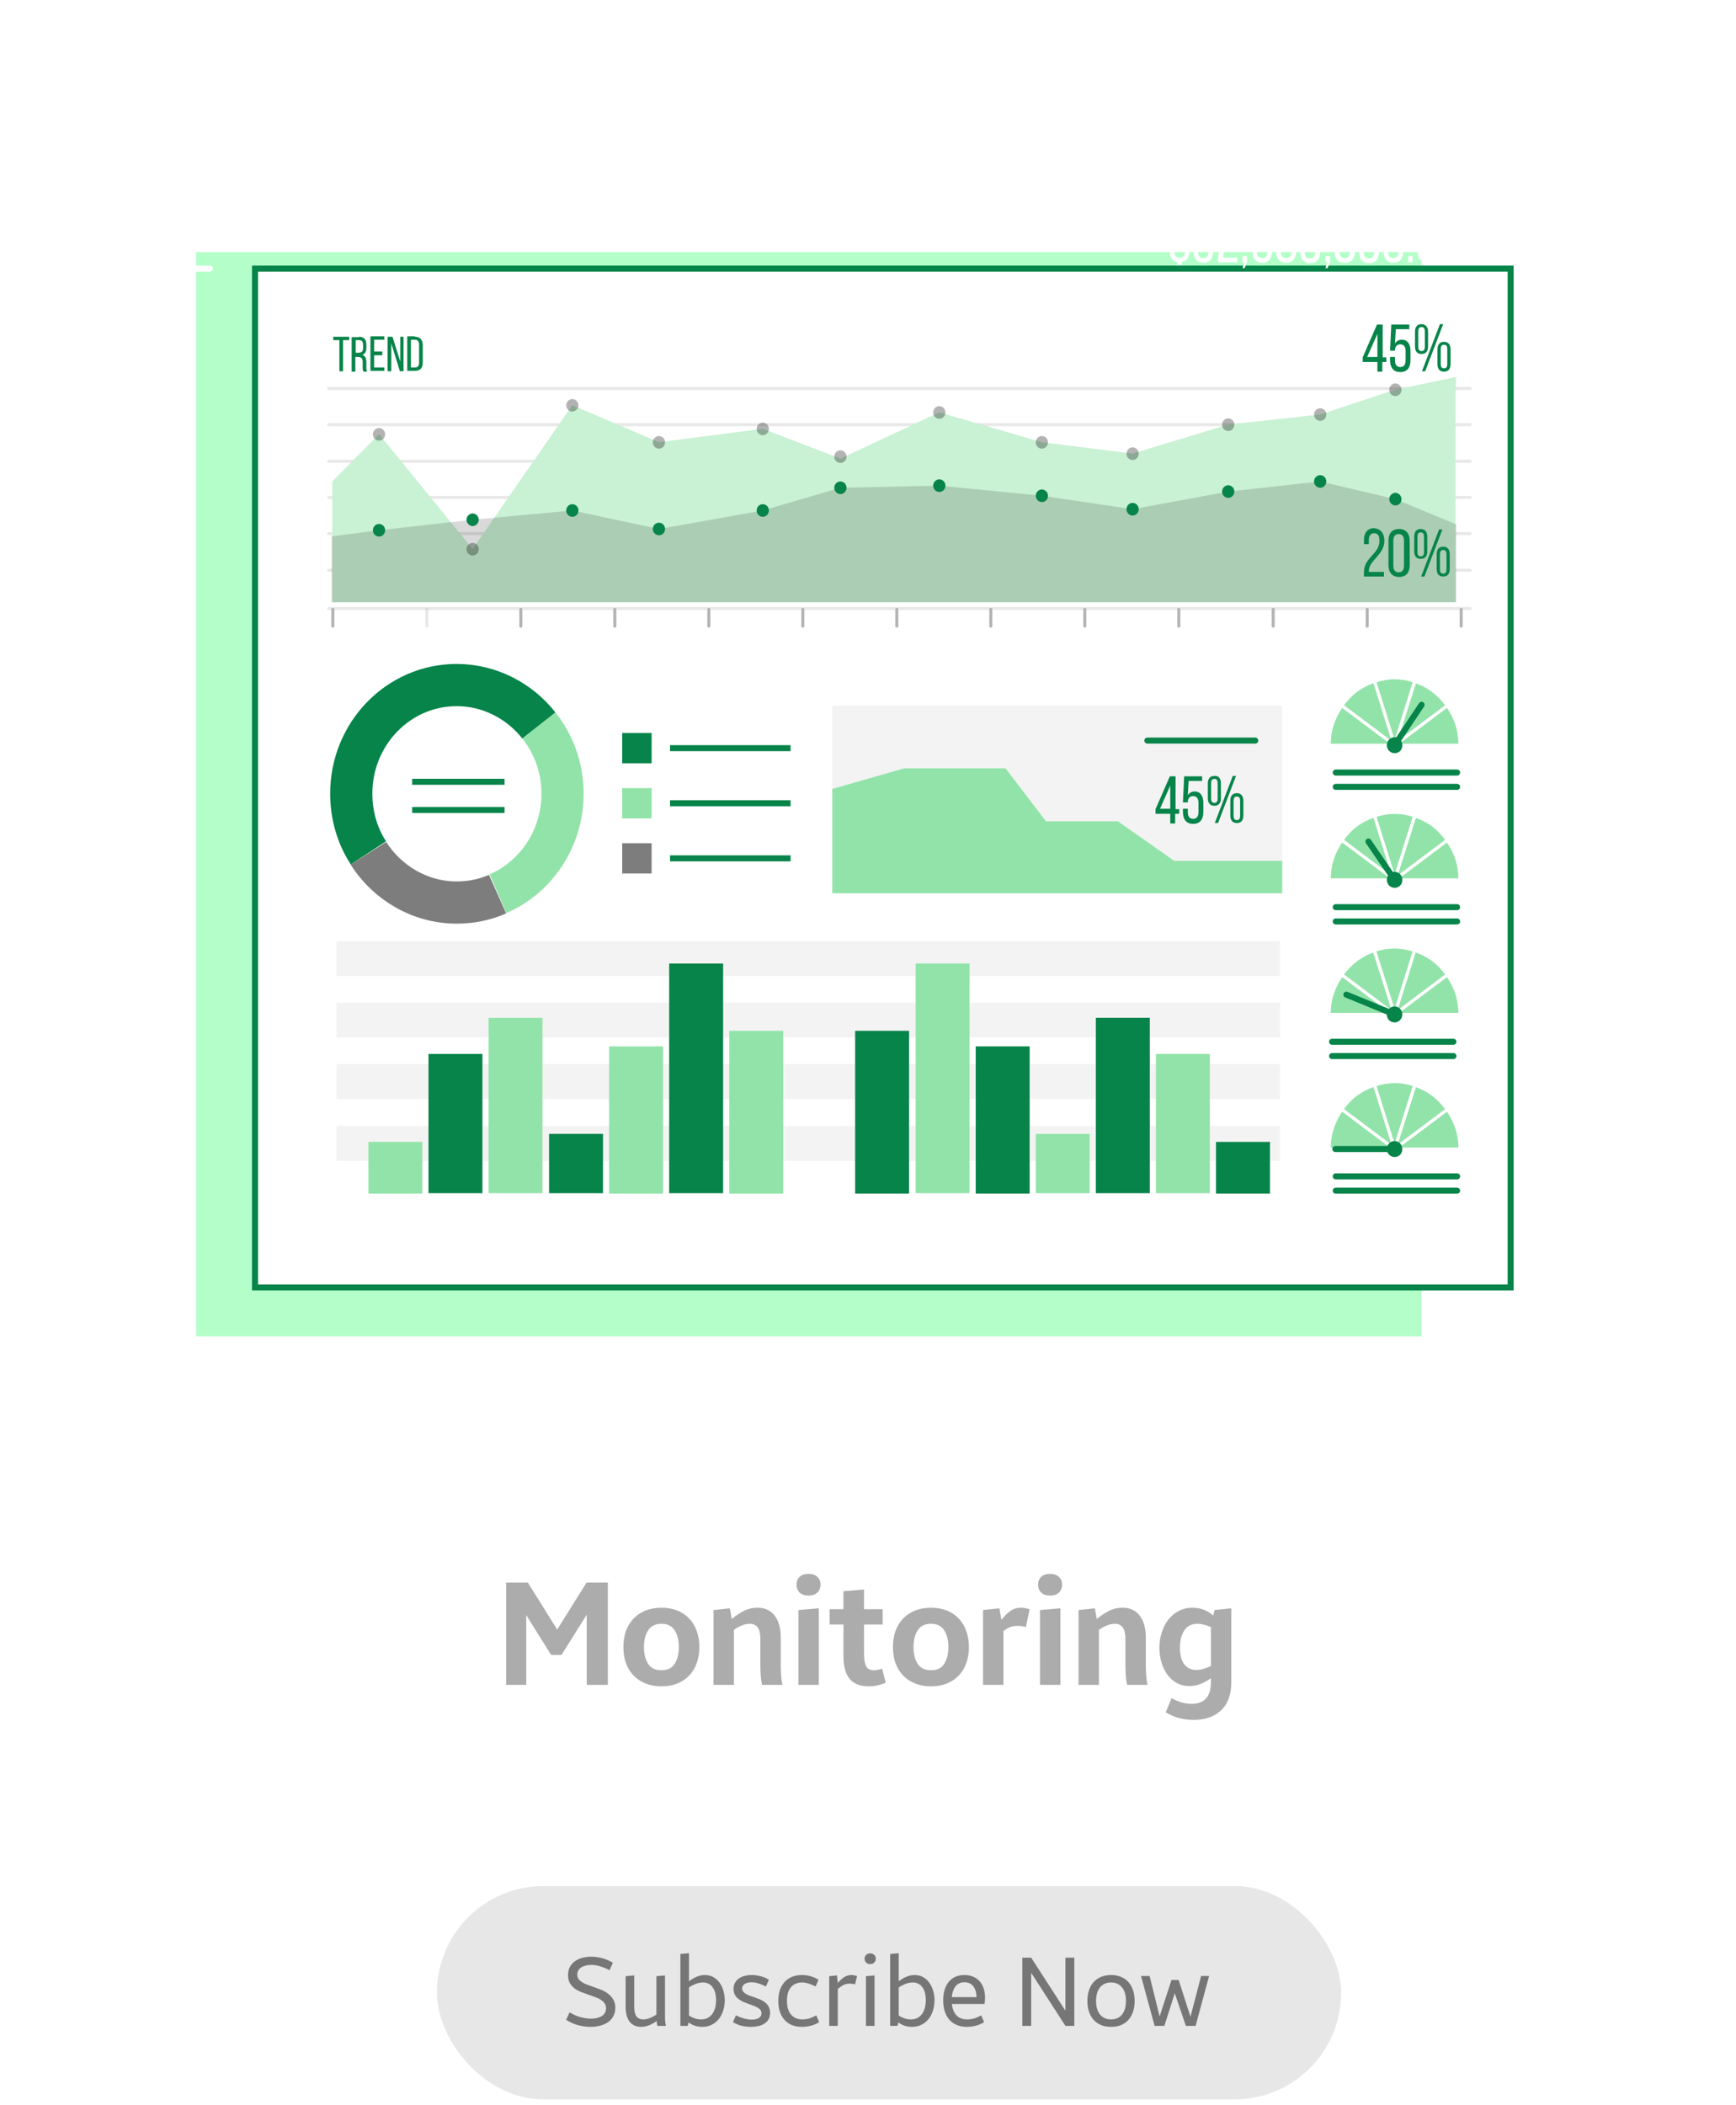 <svg width="288" height="349" viewBox="0 0 288 349" fill="none" xmlns="http://www.w3.org/2000/svg">
<rect x="72.488" y="312.746" width="150" height="35.38" rx="17.69" fill="#E7E7E7"/>
<path d="M94.496 333.696C95.147 334.08 95.776 334.352 96.384 334.512C97.003 334.661 97.558 334.736 98.048 334.736C98.784 334.736 99.382 334.592 99.84 334.304C100.31 334.005 100.544 333.573 100.544 333.008C100.544 332.688 100.464 332.416 100.304 332.192C100.144 331.968 99.931 331.771 99.664 331.6C99.408 331.429 99.104 331.285 98.752 331.168C98.411 331.04 98.059 330.912 97.696 330.784C97.28 330.645 96.864 330.496 96.448 330.336C96.043 330.176 95.675 329.979 95.344 329.744C95.014 329.499 94.747 329.2 94.544 328.848C94.342 328.496 94.24 328.053 94.24 327.52C94.24 326.976 94.347 326.512 94.56 326.128C94.784 325.744 95.072 325.429 95.424 325.184C95.787 324.928 96.198 324.747 96.656 324.64C97.126 324.523 97.6 324.464 98.08 324.464C98.742 324.464 99.382 324.555 100 324.736C100.63 324.917 101.19 325.163 101.68 325.472L101.12 326.704C100.587 326.427 100.07 326.213 99.568 326.064C99.067 325.904 98.576 325.824 98.096 325.824C97.808 325.824 97.526 325.856 97.248 325.92C96.971 325.973 96.72 326.064 96.496 326.192C96.283 326.32 96.107 326.485 95.968 326.688C95.84 326.891 95.776 327.136 95.776 327.424C95.776 327.701 95.84 327.941 95.968 328.144C96.107 328.336 96.288 328.507 96.512 328.656C96.736 328.805 96.998 328.939 97.296 329.056C97.606 329.173 97.931 329.291 98.272 329.408C98.699 329.557 99.136 329.717 99.584 329.888C100.032 330.059 100.438 330.277 100.8 330.544C101.174 330.811 101.478 331.136 101.712 331.52C101.958 331.904 102.08 332.379 102.08 332.944C102.08 333.456 101.974 333.909 101.76 334.304C101.558 334.699 101.275 335.029 100.912 335.296C100.55 335.552 100.118 335.749 99.616 335.888C99.115 336.027 98.571 336.096 97.984 336.096C97.334 336.096 96.662 336.011 95.968 335.84C95.275 335.659 94.592 335.355 93.92 334.928L94.496 333.696ZM109.058 335.936C108.994 335.669 108.951 335.403 108.93 335.136C108.066 335.776 107.202 336.096 106.338 336.096C105.89 336.096 105.5 336.011 105.17 335.84C104.85 335.669 104.588 335.44 104.386 335.152C104.183 334.853 104.034 334.507 103.938 334.112C103.842 333.717 103.794 333.296 103.794 332.848V327.696L105.218 327.568V332.784C105.218 333.072 105.239 333.344 105.282 333.6C105.335 333.856 105.415 334.08 105.522 334.272C105.639 334.453 105.794 334.597 105.986 334.704C106.188 334.811 106.434 334.864 106.722 334.864C107.042 334.864 107.388 334.795 107.762 334.656C108.146 334.507 108.524 334.309 108.898 334.064V327.696L110.322 327.568V333.968C110.322 334.277 110.327 334.608 110.338 334.96C110.359 335.301 110.407 335.627 110.482 335.936H109.058ZM114.094 335.936H112.878V324.016L114.302 323.888V328.544C114.707 328.224 115.129 327.973 115.566 327.792C116.003 327.6 116.462 327.504 116.942 327.504C117.475 327.504 117.945 327.621 118.35 327.856C118.766 328.091 119.113 328.405 119.39 328.8C119.667 329.184 119.875 329.627 120.014 330.128C120.163 330.629 120.238 331.147 120.238 331.68C120.238 332.277 120.153 332.843 119.982 333.376C119.822 333.909 119.582 334.379 119.262 334.784C118.942 335.189 118.547 335.509 118.078 335.744C117.619 335.979 117.091 336.096 116.494 336.096C116.089 336.096 115.689 336.037 115.294 335.92C114.899 335.792 114.553 335.605 114.254 335.36L114.094 335.936ZM114.302 334.224C114.59 334.416 114.905 334.571 115.246 334.688C115.598 334.805 115.955 334.864 116.318 334.864C116.745 334.864 117.113 334.779 117.422 334.608C117.742 334.437 118.003 334.203 118.206 333.904C118.409 333.605 118.558 333.264 118.654 332.88C118.75 332.496 118.798 332.085 118.798 331.648C118.798 331.253 118.755 330.88 118.67 330.528C118.585 330.165 118.451 329.856 118.27 329.6C118.099 329.333 117.875 329.125 117.598 328.976C117.321 328.816 116.995 328.736 116.622 328.736C116.217 328.736 115.801 328.821 115.374 328.992C114.958 329.163 114.601 329.355 114.302 329.568V334.224ZM127.069 329.408C126.642 329.195 126.232 329.024 125.837 328.896C125.442 328.768 125.053 328.704 124.669 328.704C124.466 328.704 124.269 328.725 124.077 328.768C123.896 328.811 123.73 328.875 123.581 328.96C123.442 329.045 123.33 329.152 123.245 329.28C123.16 329.397 123.117 329.541 123.117 329.712C123.117 329.893 123.165 330.059 123.261 330.208C123.368 330.347 123.506 330.475 123.677 330.592C123.848 330.699 124.05 330.8 124.285 330.896C124.52 330.981 124.765 331.067 125.021 331.152C125.341 331.259 125.661 331.376 125.981 331.504C126.301 331.632 126.594 331.797 126.861 332C127.128 332.192 127.341 332.432 127.501 332.72C127.672 333.008 127.757 333.36 127.757 333.776C127.757 334.213 127.666 334.581 127.485 334.88C127.314 335.168 127.08 335.403 126.781 335.584C126.493 335.765 126.157 335.893 125.773 335.968C125.389 336.053 124.989 336.096 124.573 336.096C124.05 336.096 123.533 336.037 123.021 335.92C122.509 335.792 122.034 335.589 121.597 335.312L122.093 334.192C122.509 334.405 122.941 334.576 123.389 334.704C123.848 334.832 124.285 334.896 124.701 334.896C124.904 334.896 125.101 334.88 125.293 334.848C125.496 334.805 125.672 334.747 125.821 334.672C125.981 334.587 126.104 334.475 126.189 334.336C126.285 334.197 126.333 334.032 126.333 333.84C126.333 333.648 126.28 333.477 126.173 333.328C126.066 333.179 125.922 333.051 125.741 332.944C125.56 332.827 125.341 332.72 125.085 332.624C124.829 332.517 124.557 332.416 124.269 332.32C123.96 332.213 123.65 332.096 123.341 331.968C123.032 331.829 122.754 331.664 122.509 331.472C122.264 331.28 122.066 331.051 121.917 330.784C121.768 330.507 121.693 330.181 121.693 329.808C121.693 329.424 121.773 329.088 121.933 328.8C122.093 328.512 122.306 328.272 122.573 328.08C122.85 327.888 123.17 327.744 123.533 327.648C123.896 327.552 124.285 327.504 124.701 327.504C125.17 327.504 125.656 327.568 126.157 327.696C126.658 327.813 127.122 328.011 127.549 328.288L127.069 329.408ZM135.899 335.312C135.504 335.579 135.051 335.776 134.539 335.904C134.037 336.032 133.531 336.096 133.019 336.096C132.389 336.096 131.829 335.995 131.339 335.792C130.859 335.579 130.453 335.285 130.123 334.912C129.792 334.528 129.541 334.075 129.371 333.552C129.2 333.019 129.115 332.432 129.115 331.792C129.115 331.173 129.195 330.603 129.355 330.08C129.525 329.557 129.776 329.104 130.107 328.72C130.437 328.336 130.848 328.037 131.339 327.824C131.829 327.611 132.4 327.504 133.051 327.504C133.605 327.504 134.112 327.579 134.571 327.728C135.029 327.877 135.435 328.064 135.787 328.288L135.307 329.408C134.88 329.184 134.485 329.019 134.123 328.912C133.76 328.795 133.408 328.736 133.067 328.736C132.277 328.736 131.659 329.003 131.211 329.536C130.773 330.059 130.555 330.811 130.555 331.792C130.555 332.229 130.603 332.64 130.699 333.024C130.805 333.397 130.965 333.723 131.179 334C131.392 334.267 131.659 334.48 131.979 334.64C132.309 334.789 132.693 334.864 133.131 334.864C133.536 334.864 133.931 334.805 134.315 334.688C134.699 334.56 135.067 334.395 135.419 334.192L135.899 335.312ZM138.989 335.936H137.565V327.696L138.845 327.568L138.989 328.832C139.33 328.416 139.682 328.091 140.045 327.856C140.418 327.621 140.813 327.504 141.229 327.504C141.517 327.504 141.837 327.563 142.189 327.68L141.853 329.056C141.693 329.003 141.538 328.971 141.389 328.96C141.25 328.939 141.122 328.928 141.005 328.928C140.589 328.928 140.226 329.008 139.917 329.168C139.607 329.328 139.298 329.547 138.989 329.824V335.936ZM145.083 335.936H143.659V327.696L145.083 327.568V335.936ZM145.291 324.8C145.291 325.056 145.206 325.269 145.035 325.44C144.865 325.611 144.641 325.696 144.363 325.696C144.086 325.696 143.862 325.611 143.691 325.44C143.521 325.269 143.435 325.056 143.435 324.8C143.435 324.533 143.521 324.32 143.691 324.16C143.862 324 144.086 323.92 144.363 323.92C144.641 323.92 144.865 324 145.035 324.16C145.206 324.32 145.291 324.533 145.291 324.8ZM148.891 335.936H147.675V324.016L149.099 323.888V328.544C149.504 328.224 149.926 327.973 150.363 327.792C150.8 327.6 151.259 327.504 151.739 327.504C152.272 327.504 152.742 327.621 153.147 327.856C153.563 328.091 153.91 328.405 154.187 328.8C154.464 329.184 154.672 329.627 154.811 330.128C154.96 330.629 155.035 331.147 155.035 331.68C155.035 332.277 154.95 332.843 154.779 333.376C154.619 333.909 154.379 334.379 154.059 334.784C153.739 335.189 153.344 335.509 152.875 335.744C152.416 335.979 151.888 336.096 151.291 336.096C150.886 336.096 150.486 336.037 150.091 335.92C149.696 335.792 149.35 335.605 149.051 335.36L148.891 335.936ZM149.099 334.224C149.387 334.416 149.702 334.571 150.043 334.688C150.395 334.805 150.752 334.864 151.115 334.864C151.542 334.864 151.91 334.779 152.219 334.608C152.539 334.437 152.8 334.203 153.003 333.904C153.206 333.605 153.355 333.264 153.451 332.88C153.547 332.496 153.595 332.085 153.595 331.648C153.595 331.253 153.552 330.88 153.467 330.528C153.382 330.165 153.248 329.856 153.067 329.6C152.896 329.333 152.672 329.125 152.395 328.976C152.118 328.816 151.792 328.736 151.419 328.736C151.014 328.736 150.598 328.821 150.171 328.992C149.755 329.163 149.398 329.355 149.099 329.568V334.224ZM163.258 335.312C162.863 335.579 162.41 335.776 161.898 335.904C161.386 336.032 160.89 336.096 160.41 336.096C159.759 336.096 159.189 335.989 158.698 335.776C158.207 335.563 157.797 335.264 157.466 334.88C157.135 334.485 156.885 334.021 156.714 333.488C156.554 332.944 156.474 332.352 156.474 331.712C156.474 331.147 156.538 330.608 156.666 330.096C156.805 329.584 157.018 329.136 157.306 328.752C157.594 328.368 157.957 328.064 158.394 327.84C158.842 327.616 159.375 327.504 159.994 327.504C160.549 327.504 161.039 327.6 161.466 327.792C161.893 327.973 162.25 328.229 162.538 328.56C162.826 328.891 163.045 329.291 163.194 329.76C163.343 330.219 163.418 330.72 163.418 331.264C163.418 331.659 163.386 332.005 163.322 332.304H157.914C157.999 333.093 158.25 333.717 158.666 334.176C159.082 334.635 159.685 334.864 160.474 334.864C160.879 334.864 161.274 334.805 161.658 334.688C162.053 334.56 162.426 334.395 162.778 334.192L163.258 335.312ZM162.01 331.168C161.999 330.816 161.951 330.491 161.866 330.192C161.781 329.883 161.658 329.621 161.498 329.408C161.338 329.184 161.135 329.013 160.89 328.896C160.645 328.768 160.351 328.704 160.01 328.704C159.658 328.704 159.354 328.768 159.098 328.896C158.853 329.024 158.645 329.2 158.474 329.424C158.314 329.648 158.186 329.909 158.09 330.208C157.994 330.507 157.93 330.827 157.898 331.168H162.01ZM178.225 335.936H176.753L171.073 327.136V335.936H169.601V324.624H171.073L176.753 333.424V324.624H178.225V335.936ZM185.436 334.624C185.745 334.464 186.001 334.251 186.204 333.984C186.406 333.707 186.556 333.381 186.652 333.008C186.748 332.635 186.796 332.229 186.796 331.792C186.796 331.365 186.748 330.965 186.652 330.592C186.556 330.219 186.406 329.899 186.204 329.632C186.001 329.355 185.745 329.136 185.436 328.976C185.126 328.816 184.758 328.736 184.332 328.736C183.894 328.736 183.521 328.816 183.212 328.976C182.902 329.136 182.641 329.355 182.428 329.632C182.225 329.899 182.076 330.219 181.98 330.592C181.884 330.965 181.836 331.365 181.836 331.792C181.836 332.229 181.884 332.635 181.98 333.008C182.076 333.381 182.225 333.707 182.428 333.984C182.641 334.251 182.902 334.464 183.212 334.624C183.521 334.784 183.894 334.864 184.332 334.864C184.758 334.864 185.126 334.784 185.436 334.624ZM187.228 334.912C186.908 335.285 186.502 335.579 186.012 335.792C185.532 335.995 184.972 336.096 184.332 336.096C183.692 336.096 183.126 335.995 182.636 335.792C182.156 335.579 181.745 335.285 181.404 334.912C181.073 334.528 180.822 334.075 180.652 333.552C180.481 333.019 180.396 332.432 180.396 331.792C180.396 331.163 180.481 330.587 180.652 330.064C180.822 329.531 181.073 329.077 181.404 328.704C181.745 328.32 182.156 328.027 182.636 327.824C183.126 327.611 183.692 327.504 184.332 327.504C184.961 327.504 185.516 327.611 185.996 327.824C186.486 328.027 186.897 328.32 187.228 328.704C187.558 329.077 187.809 329.531 187.98 330.064C188.15 330.587 188.236 331.163 188.236 331.792C188.236 332.432 188.15 333.019 187.98 333.552C187.809 334.075 187.558 334.528 187.228 334.912ZM198.349 335.936H196.733L194.893 330.528L193.165 335.936H191.549L189.293 327.664H190.717L192.381 334.384L194.349 328.32H195.533L197.501 334.416L199.261 327.664H200.589L198.349 335.936Z" fill="#767676"/>
<path d="M100.838 279.39H97.334V267.75L93.158 274.422H91.43L87.302 267.822V279.39H83.966V262.422H87.566L92.438 270.222L97.31 262.422H100.838V279.39ZM109.735 276.966C110.743 276.966 111.471 276.614 111.919 275.91C112.383 275.206 112.615 274.278 112.615 273.126C112.615 271.974 112.383 271.046 111.919 270.342C111.471 269.622 110.743 269.262 109.735 269.262C108.727 269.262 107.991 269.622 107.527 270.342C107.063 271.046 106.831 271.974 106.831 273.126C106.831 274.278 107.063 275.206 107.527 275.91C107.991 276.614 108.727 276.966 109.735 276.966ZM114.367 277.806C113.839 278.382 113.183 278.83 112.399 279.15C111.615 279.47 110.727 279.63 109.735 279.63C108.743 279.63 107.855 279.47 107.071 279.15C106.287 278.83 105.623 278.382 105.079 277.806C104.535 277.23 104.119 276.55 103.831 275.766C103.559 274.966 103.423 274.086 103.423 273.126C103.423 272.166 103.559 271.286 103.831 270.486C104.119 269.686 104.535 268.998 105.079 268.422C105.623 267.846 106.287 267.398 107.071 267.078C107.855 266.758 108.743 266.598 109.735 266.598C110.727 266.598 111.615 266.758 112.399 267.078C113.183 267.398 113.839 267.846 114.367 268.422C114.911 268.998 115.319 269.686 115.591 270.486C115.879 271.286 116.023 272.166 116.023 273.126C116.023 274.086 115.879 274.966 115.591 275.766C115.319 276.55 114.911 277.23 114.367 277.806ZM126.431 279.39C126.303 278.846 126.223 278.254 126.191 277.614C126.159 276.974 126.143 276.422 126.143 275.958V271.686C126.143 271.35 126.111 271.038 126.047 270.75C125.999 270.446 125.911 270.19 125.783 269.982C125.655 269.758 125.471 269.582 125.231 269.454C125.007 269.326 124.727 269.262 124.391 269.262C123.975 269.262 123.543 269.35 123.095 269.526C122.647 269.702 122.199 269.95 121.751 270.27V279.39H118.367V266.982L121.079 266.694L121.391 268.47C121.999 267.958 122.655 267.518 123.359 267.15C124.063 266.782 124.839 266.598 125.687 266.598C126.359 266.598 126.935 266.726 127.415 266.982C127.895 267.222 128.287 267.566 128.591 268.014C128.911 268.446 129.143 268.958 129.287 269.55C129.447 270.142 129.527 270.782 129.527 271.47V275.958C129.527 276.422 129.543 276.974 129.575 277.614C129.607 278.254 129.687 278.846 129.815 279.39H126.431ZM135.838 279.39H132.454V266.982L135.838 266.694V279.39ZM136.126 262.758C136.126 263.302 135.95 263.742 135.598 264.078C135.262 264.414 134.774 264.582 134.134 264.582C133.494 264.582 132.998 264.414 132.646 264.078C132.31 263.742 132.142 263.302 132.142 262.758C132.142 262.23 132.31 261.806 132.646 261.486C132.998 261.15 133.494 260.982 134.134 260.982C134.774 260.982 135.262 261.15 135.598 261.486C135.95 261.806 136.126 262.23 136.126 262.758ZM146.939 279.03C146.027 279.43 145.099 279.63 144.155 279.63C142.699 279.63 141.627 279.214 140.939 278.382C140.267 277.534 139.931 276.31 139.931 274.71V269.382H137.627V266.838H139.931V263.862L143.339 263.574V266.838H146.435V269.382H143.339V274.23C143.339 275.062 143.443 275.726 143.651 276.222C143.875 276.718 144.315 276.966 144.971 276.966C145.387 276.966 145.843 276.878 146.339 276.702L146.939 279.03ZM154.453 276.966C155.461 276.966 156.189 276.614 156.637 275.91C157.101 275.206 157.333 274.278 157.333 273.126C157.333 271.974 157.101 271.046 156.637 270.342C156.189 269.622 155.461 269.262 154.453 269.262C153.445 269.262 152.709 269.622 152.245 270.342C151.781 271.046 151.549 271.974 151.549 273.126C151.549 274.278 151.781 275.206 152.245 275.91C152.709 276.614 153.445 276.966 154.453 276.966ZM159.085 277.806C158.557 278.382 157.901 278.83 157.117 279.15C156.333 279.47 155.445 279.63 154.453 279.63C153.461 279.63 152.573 279.47 151.789 279.15C151.005 278.83 150.341 278.382 149.797 277.806C149.253 277.23 148.837 276.55 148.549 275.766C148.277 274.966 148.141 274.086 148.141 273.126C148.141 272.166 148.277 271.286 148.549 270.486C148.837 269.686 149.253 268.998 149.797 268.422C150.341 267.846 151.005 267.398 151.789 267.078C152.573 266.758 153.461 266.598 154.453 266.598C155.445 266.598 156.333 266.758 157.117 267.078C157.901 267.398 158.557 267.846 159.085 268.422C159.629 268.998 160.037 269.686 160.309 270.486C160.597 271.286 160.741 272.166 160.741 273.126C160.741 274.086 160.597 274.966 160.309 275.766C160.037 276.55 159.629 277.23 159.085 277.806ZM166.47 279.39H163.086V266.982L165.798 266.694L166.134 268.614C166.598 268.006 167.086 267.518 167.598 267.15C168.11 266.782 168.702 266.598 169.374 266.598C169.806 266.598 170.286 266.686 170.814 266.862L170.19 269.814C169.918 269.718 169.67 269.662 169.446 269.646C169.222 269.614 169.022 269.598 168.846 269.598C168.366 269.598 167.942 269.67 167.574 269.814C167.222 269.958 166.854 270.174 166.47 270.462V279.39ZM175.916 279.39H172.532V266.982L175.916 266.694V279.39ZM176.204 262.758C176.204 263.302 176.028 263.742 175.676 264.078C175.34 264.414 174.852 264.582 174.212 264.582C173.572 264.582 173.076 264.414 172.724 264.078C172.388 263.742 172.22 263.302 172.22 262.758C172.22 262.23 172.388 261.806 172.724 261.486C173.076 261.15 173.572 260.982 174.212 260.982C174.852 260.982 175.34 261.15 175.676 261.486C176.028 261.806 176.204 262.23 176.204 262.758ZM186.993 279.39C186.865 278.846 186.785 278.254 186.753 277.614C186.721 276.974 186.705 276.422 186.705 275.958V271.686C186.705 271.35 186.673 271.038 186.609 270.75C186.561 270.446 186.473 270.19 186.345 269.982C186.217 269.758 186.033 269.582 185.793 269.454C185.569 269.326 185.289 269.262 184.953 269.262C184.537 269.262 184.105 269.35 183.657 269.526C183.209 269.702 182.761 269.95 182.313 270.27V279.39H178.929V266.982L181.641 266.694L181.953 268.47C182.561 267.958 183.217 267.518 183.921 267.15C184.625 266.782 185.401 266.598 186.249 266.598C186.921 266.598 187.497 266.726 187.977 266.982C188.457 267.222 188.849 267.566 189.153 268.014C189.473 268.446 189.705 268.958 189.849 269.55C190.009 270.142 190.089 270.782 190.089 271.47V275.958C190.089 276.422 190.105 276.974 190.137 277.614C190.169 278.254 190.249 278.846 190.377 279.39H186.993ZM204.272 278.886C204.272 280.982 203.704 282.558 202.568 283.614C201.448 284.67 199.928 285.198 198.008 285.198C196.312 285.198 194.776 284.782 193.4 283.95L194.36 281.598C195.48 282.222 196.592 282.534 197.696 282.534C199.824 282.534 200.888 281.334 200.888 278.934V278.286C200.392 278.654 199.832 278.966 199.208 279.222C198.6 279.462 197.96 279.582 197.288 279.582C196.504 279.582 195.8 279.406 195.176 279.054C194.568 278.702 194.056 278.238 193.64 277.662C193.224 277.07 192.904 276.398 192.68 275.646C192.456 274.878 192.344 274.078 192.344 273.246C192.344 272.35 192.472 271.502 192.728 270.702C192.984 269.886 193.352 269.174 193.832 268.566C194.312 267.958 194.888 267.478 195.56 267.126C196.232 266.774 196.992 266.598 197.84 266.598C198.528 266.598 199.152 266.71 199.712 266.934C200.288 267.158 200.808 267.478 201.272 267.894L201.488 266.982L204.272 266.694V278.886ZM200.888 269.814C200.52 269.638 200.136 269.502 199.736 269.406C199.352 269.31 198.992 269.262 198.656 269.262C197.68 269.262 196.952 269.63 196.472 270.366C195.992 271.102 195.752 272.046 195.752 273.198C195.752 274.43 195.992 275.358 196.472 275.982C196.968 276.606 197.624 276.918 198.44 276.918C198.824 276.918 199.232 276.854 199.664 276.726C200.096 276.598 200.504 276.446 200.888 276.27V269.814Z" fill="#ACACAC"/>
<g filter="url(#filter0_d_749_126)">
<rect x="6.479" y="6.178" width="275.521" height="238.966" rx="10" fill="white"/>
</g>
<g clip-path="url(#clip0_749_126)">
<path d="M235.834 41.801H32.523V221.762H235.834V41.801Z" fill="#B4FFC9"/>
<g filter="url(#filter1_d_749_126)">
<path d="M250.613 40.543H42.307V209.483H250.613V40.543Z" fill="white" stroke="#078449" stroke-miterlimit="10"/>
<g opacity="0.05">
<path d="M212.375 152.077H55.83V157.867H212.375V152.077Z" fill="black"/>
<path d="M212.375 162.261H55.83V168.05H212.375V162.261Z" fill="black"/>
<path d="M212.375 172.445H55.83V178.234H212.375V172.445Z" fill="black"/>
<path d="M212.375 182.698H55.83V188.488H212.375V182.698Z" fill="black"/>
</g>
<path d="M129.936 166.934H120.986V193.928H129.936V166.934Z" fill="#92E3A9"/>
<path d="M119.965 155.774H111.016V193.859H119.965V155.774Z" fill="#078449"/>
<path d="M110.002 169.515H101.053V193.928H110.002V169.515Z" fill="#92E3A9"/>
<path d="M100.037 184.024H91.088V193.859H100.037V184.024Z" fill="#078449"/>
<path d="M90 164.772H81.051V193.859H90V164.772Z" fill="#92E3A9"/>
<path d="M80.033 170.771H71.084V193.859H80.033V170.771Z" fill="#078449"/>
<path d="M70.068 185.349H61.119V193.928H70.068V185.349Z" fill="#92E3A9"/>
<path d="M150.816 166.934H141.867V193.928H150.816V166.934Z" fill="#078449"/>
<path d="M160.85 155.774H151.9V193.859H160.85V155.774Z" fill="#92E3A9"/>
<path d="M170.818 169.515H161.869V193.928H170.818V169.515Z" fill="#078449"/>
<path d="M180.785 184.024H171.836V193.859H180.785V184.024Z" fill="#92E3A9"/>
<path d="M190.75 164.772H181.801V193.859H190.75V164.772Z" fill="#078449"/>
<path d="M200.713 170.771H191.764V193.859H200.713V170.771Z" fill="#92E3A9"/>
<path d="M210.684 185.349H201.734V193.928H210.684V185.349Z" fill="#078449"/>
<path d="M22.002 33.429H34.816" stroke="white" stroke-miterlimit="10" stroke-linecap="round" stroke-linejoin="round"/>
<path d="M22.002 36.986H34.816" stroke="white" stroke-miterlimit="10" stroke-linecap="round" stroke-linejoin="round"/>
<path d="M22.002 40.543H34.816" stroke="white" stroke-miterlimit="10" stroke-linecap="round" stroke-linejoin="round"/>
<path opacity="0.05" d="M212.717 113.016H138.072V144.125H212.717V113.016Z" fill="black"/>
<path d="M212.717 138.755V144.125H138.072V126.827L150.005 123.409H166.818L173.53 132.198H185.463L194.819 138.755H212.717Z" fill="#92E3A9"/>
<path d="M190.346 118.805H208.244" stroke="#078449" stroke-miterlimit="10" stroke-linecap="round" stroke-linejoin="round"/>
<path d="M194.955 130.942V132.547H194.142V130.942H191.701V130.175L194.074 124.734H195.023V130.175H195.633V130.942H194.955ZM192.447 130.105H194.142V126.269L192.447 130.105Z" fill="#078449"/>
<path d="M197.058 127.873C197.329 127.455 197.668 127.245 198.21 127.245C199.159 127.245 199.634 128.013 199.634 129.129V130.663C199.634 131.849 199.092 132.616 197.939 132.616C196.787 132.616 196.244 131.849 196.244 130.663V130.105H197.058V130.663C197.058 131.361 197.329 131.779 197.939 131.779C198.549 131.779 198.82 131.361 198.82 130.663V129.129C198.82 128.431 198.549 128.013 197.939 128.013C197.464 128.013 197.125 128.292 197.058 128.85V129.059H196.244L196.448 124.734H199.431V125.502H197.193L197.058 127.873Z" fill="#078449"/>
<path d="M202.548 125.92V128.361C202.548 129.129 202.209 129.617 201.464 129.617C200.718 129.617 200.379 129.129 200.379 128.361V125.92C200.379 125.153 200.718 124.665 201.464 124.665C202.209 124.595 202.548 125.153 202.548 125.92ZM200.921 125.85V128.431C200.921 128.85 201.057 129.129 201.464 129.129C201.87 129.129 202.006 128.85 202.006 128.431V125.85C202.006 125.432 201.87 125.153 201.464 125.153C201.057 125.153 200.921 125.432 200.921 125.85ZM205.057 124.665L202.074 132.477H201.531L204.515 124.665H205.057ZM206.277 128.78V131.221C206.277 131.989 205.938 132.477 205.193 132.477C204.447 132.477 204.108 131.989 204.108 131.221V128.78C204.108 128.013 204.447 127.524 205.193 127.524C205.938 127.524 206.277 128.082 206.277 128.78ZM204.65 128.78V131.291C204.65 131.71 204.786 131.989 205.193 131.989C205.599 131.989 205.735 131.71 205.735 131.291V128.78C205.735 128.361 205.599 128.082 205.193 128.082C204.786 128.082 204.65 128.361 204.65 128.78Z" fill="#078449"/>
<path d="M56.304 57.563V52.401H55.287V51.843H57.931V52.401H56.914V57.563H56.304Z" fill="#078449"/>
<path d="M59.558 51.843C60.44 51.843 60.779 52.331 60.779 53.169V53.657C60.779 54.285 60.575 54.703 60.101 54.843C60.575 54.982 60.779 55.401 60.779 56.028V56.935C60.779 57.214 60.779 57.423 60.914 57.633H60.304C60.236 57.493 60.168 57.354 60.168 56.935V56.028C60.168 55.401 59.897 55.191 59.355 55.191H58.948V57.633H58.338V51.913H59.558V51.843ZM59.423 54.494C59.897 54.494 60.236 54.354 60.236 53.727V53.169C60.236 52.68 60.033 52.401 59.626 52.401H59.016V54.494H59.423Z" fill="#078449"/>
<path d="M63.421 54.354V54.912H62.065V56.935H63.76V57.493H61.455V51.773H63.76V52.331H62.065V54.285H63.421V54.354Z" fill="#078449"/>
<path d="M64.847 57.563H64.305V51.843H65.118L66.406 55.959V51.843H66.949V57.563H66.339L64.915 52.959V57.563H64.847Z" fill="#078449"/>
<path d="M68.849 51.843C69.73 51.843 70.137 52.401 70.137 53.238V56.098C70.137 57.005 69.73 57.493 68.849 57.493H67.561V51.773H68.849V51.843ZM68.849 56.935C69.323 56.935 69.527 56.656 69.527 56.098V53.169C69.527 52.68 69.323 52.331 68.849 52.331H68.171V56.935H68.849Z" fill="#078449"/>
<g opacity="0.3">
<path d="M55.219 99.833V97.043" stroke="black" stroke-width="0.5" stroke-miterlimit="10" stroke-linecap="round" stroke-linejoin="round"/>
<path opacity="0.3" d="M54.541 90.556H243.899" stroke="black" stroke-width="0.5" stroke-miterlimit="10" stroke-linecap="round" stroke-linejoin="round"/>
<path opacity="0.3" d="M54.541 96.903H243.899" stroke="black" stroke-width="0.5" stroke-miterlimit="10" stroke-linecap="round" stroke-linejoin="round"/>
<path opacity="0.3" d="M54.541 84.487H243.899" stroke="black" stroke-width="0.5" stroke-miterlimit="10" stroke-linecap="round" stroke-linejoin="round"/>
<path opacity="0.3" d="M54.541 78.489H243.899" stroke="black" stroke-width="0.5" stroke-miterlimit="10" stroke-linecap="round" stroke-linejoin="round"/>
<path opacity="0.3" d="M54.541 72.49H243.899" stroke="black" stroke-width="0.5" stroke-miterlimit="10" stroke-linecap="round" stroke-linejoin="round"/>
<path opacity="0.3" d="M54.541 66.421H243.899" stroke="black" stroke-width="0.5" stroke-miterlimit="10" stroke-linecap="round" stroke-linejoin="round"/>
<path opacity="0.3" d="M54.541 60.423H243.899" stroke="black" stroke-width="0.5" stroke-miterlimit="10" stroke-linecap="round" stroke-linejoin="round"/>
<path opacity="0.3" d="M70.811 99.833V97.043" stroke="black" stroke-width="0.5" stroke-miterlimit="10" stroke-linecap="round" stroke-linejoin="round"/>
<path d="M86.406 99.833V97.043" stroke="black" stroke-width="0.5" stroke-miterlimit="10" stroke-linecap="round" stroke-linejoin="round"/>
<path d="M101.998 99.833V97.043" stroke="black" stroke-width="0.5" stroke-miterlimit="10" stroke-linecap="round" stroke-linejoin="round"/>
<path d="M117.594 99.833V97.043" stroke="black" stroke-width="0.5" stroke-miterlimit="10" stroke-linecap="round" stroke-linejoin="round"/>
<path d="M133.188 99.833V97.043" stroke="black" stroke-width="0.5" stroke-miterlimit="10" stroke-linecap="round" stroke-linejoin="round"/>
<path d="M148.779 99.833V97.043" stroke="black" stroke-width="0.5" stroke-miterlimit="10" stroke-linecap="round" stroke-linejoin="round"/>
<path d="M164.373 99.833V97.043" stroke="black" stroke-width="0.5" stroke-miterlimit="10" stroke-linecap="round" stroke-linejoin="round"/>
<path d="M179.965 99.833V97.043" stroke="black" stroke-width="0.5" stroke-miterlimit="10" stroke-linecap="round" stroke-linejoin="round"/>
<path d="M195.559 99.833V97.043" stroke="black" stroke-width="0.5" stroke-miterlimit="10" stroke-linecap="round" stroke-linejoin="round"/>
<path d="M211.221 99.833V97.043" stroke="black" stroke-width="0.5" stroke-miterlimit="10" stroke-linecap="round" stroke-linejoin="round"/>
<path d="M226.816 99.833V97.043" stroke="black" stroke-width="0.5" stroke-miterlimit="10" stroke-linecap="round" stroke-linejoin="round"/>
<path d="M242.408 99.833V97.043" stroke="black" stroke-width="0.5" stroke-miterlimit="10" stroke-linecap="round" stroke-linejoin="round"/>
</g>
<path d="M241.46 95.857V61.609L241.528 58.539L231.494 60.632L219.019 64.747L203.764 66.421L187.9 71.234L172.849 69.351L155.832 64.399L139.425 72.071L126.543 67.119L109.323 69.351L94.95 63.213L78.407 87.068L62.881 68.026L55.152 75.838V95.857H241.46Z" fill="#92E3A9"/>
<path opacity="0.5" d="M241.46 95.857V61.609L241.528 58.539L231.494 60.632L219.019 64.747L203.764 66.421L187.9 71.234L172.849 69.351L155.832 64.399L139.425 72.071L126.543 67.119L109.323 69.351L94.95 63.213L78.407 87.068L62.881 68.026L55.152 75.838V95.857H241.46Z" fill="white"/>
<path opacity="0.15" d="M241.592 95.857V84.348V82.953L231.491 78.768L219.016 75.838L203.761 77.512L187.897 80.442L172.846 78.21L155.829 76.536L139.422 76.884L126.54 80.651L109.319 83.72L94.946 80.651L78.404 82.186L62.878 83.929L55.353 84.906H55.014V95.857H241.592Z" fill="black"/>
<path d="M62.88 84.976C63.442 84.976 63.897 84.507 63.897 83.929C63.897 83.351 63.442 82.883 62.88 82.883C62.319 82.883 61.863 83.351 61.863 83.929C61.863 84.507 62.319 84.976 62.88 84.976Z" fill="#078449"/>
<path d="M79.423 82.186C79.423 81.627 78.948 81.139 78.406 81.139C77.863 81.139 77.389 81.627 77.389 82.186C77.389 82.743 77.863 83.232 78.406 83.232C78.948 83.232 79.423 82.743 79.423 82.186Z" fill="#078449"/>
<path d="M94.951 81.697C95.512 81.697 95.968 81.229 95.968 80.651C95.968 80.073 95.512 79.605 94.951 79.605C94.389 79.605 93.934 80.073 93.934 80.651C93.934 81.229 94.389 81.697 94.951 81.697Z" fill="#078449"/>
<path d="M109.32 84.766C109.881 84.766 110.337 84.298 110.337 83.72C110.337 83.142 109.881 82.674 109.32 82.674C108.758 82.674 108.303 83.142 108.303 83.72C108.303 84.298 108.758 84.766 109.32 84.766Z" fill="#078449"/>
<path d="M126.542 81.697C127.104 81.697 127.559 81.229 127.559 80.651C127.559 80.073 127.104 79.605 126.542 79.605C125.981 79.605 125.525 80.073 125.525 80.651C125.525 81.229 125.981 81.697 126.542 81.697Z" fill="#078449"/>
<path d="M139.423 77.931C139.985 77.931 140.44 77.462 140.44 76.884C140.44 76.306 139.985 75.838 139.423 75.838C138.862 75.838 138.406 76.306 138.406 76.884C138.406 77.462 138.862 77.931 139.423 77.931Z" fill="#078449"/>
<path d="M155.831 77.582C156.393 77.582 156.848 77.113 156.848 76.535C156.848 75.958 156.393 75.489 155.831 75.489C155.27 75.489 154.814 75.958 154.814 76.535C154.814 77.113 155.27 77.582 155.831 77.582Z" fill="#078449"/>
<path d="M173.862 78.21C173.862 77.652 173.387 77.163 172.845 77.163C172.303 77.163 171.828 77.652 171.828 78.21C171.828 78.768 172.303 79.256 172.845 79.256C173.387 79.256 173.862 78.837 173.862 78.21Z" fill="#078449"/>
<path d="M187.898 81.488C188.459 81.488 188.915 81.019 188.915 80.442C188.915 79.864 188.459 79.395 187.898 79.395C187.336 79.395 186.881 79.864 186.881 80.442C186.881 81.019 187.336 81.488 187.898 81.488Z" fill="#078449"/>
<path d="M203.761 78.558C204.323 78.558 204.778 78.09 204.778 77.512C204.778 76.934 204.323 76.466 203.761 76.466C203.199 76.466 202.744 76.934 202.744 77.512C202.744 78.09 203.199 78.558 203.761 78.558Z" fill="#078449"/>
<path d="M219.017 76.884C219.579 76.884 220.034 76.416 220.034 75.838C220.034 75.26 219.579 74.792 219.017 74.792C218.455 74.792 218 75.26 218 75.838C218 76.416 218.455 76.884 219.017 76.884Z" fill="#078449"/>
<path d="M232.509 78.768C232.509 78.21 232.034 77.721 231.492 77.721C230.949 77.721 230.475 78.21 230.475 78.768C230.475 79.326 230.949 79.814 231.492 79.814C232.102 79.814 232.509 79.326 232.509 78.768Z" fill="#078449"/>
<g opacity="0.3">
<path d="M62.88 69.072C63.442 69.072 63.897 68.604 63.897 68.026C63.897 67.448 63.442 66.98 62.88 66.98C62.319 66.98 61.863 67.448 61.863 68.026C61.863 68.604 62.319 69.072 62.88 69.072Z" fill="black"/>
<path d="M78.406 88.114C78.967 88.114 79.423 87.646 79.423 87.068C79.423 86.49 78.967 86.022 78.406 86.022C77.844 86.022 77.389 86.49 77.389 87.068C77.389 87.646 77.844 88.114 78.406 88.114Z" fill="black"/>
<path d="M95.968 63.213C95.968 62.655 95.493 62.167 94.951 62.167C94.408 62.167 93.934 62.655 93.934 63.213C93.934 63.771 94.408 64.259 94.951 64.259C95.493 64.189 95.968 63.771 95.968 63.213Z" fill="black"/>
<path d="M109.32 70.397C109.881 70.397 110.337 69.929 110.337 69.351C110.337 68.773 109.881 68.305 109.32 68.305C108.758 68.305 108.303 68.773 108.303 69.351C108.303 69.929 108.758 70.397 109.32 70.397Z" fill="black"/>
<path d="M127.559 67.119C127.559 66.561 127.085 66.073 126.542 66.073C126 66.073 125.525 66.561 125.525 67.119C125.525 67.677 126 68.165 126.542 68.165C127.085 68.165 127.559 67.677 127.559 67.119Z" fill="black"/>
<path d="M139.423 72.769C139.985 72.769 140.44 72.3 140.44 71.723C140.44 71.145 139.985 70.676 139.423 70.676C138.862 70.676 138.406 71.145 138.406 71.723C138.406 72.3 138.862 72.769 139.423 72.769Z" fill="black"/>
<path d="M155.831 65.445C156.393 65.445 156.848 64.977 156.848 64.399C156.848 63.821 156.393 63.352 155.831 63.352C155.27 63.352 154.814 63.821 154.814 64.399C154.814 64.977 155.27 65.445 155.831 65.445Z" fill="black"/>
<path d="M172.845 70.397C173.407 70.397 173.862 69.929 173.862 69.351C173.862 68.773 173.407 68.305 172.845 68.305C172.283 68.305 171.828 68.773 171.828 69.351C171.828 69.929 172.283 70.397 172.845 70.397Z" fill="black"/>
<path d="M187.898 72.281C188.459 72.281 188.915 71.812 188.915 71.234C188.915 70.656 188.459 70.188 187.898 70.188C187.336 70.188 186.881 70.656 186.881 71.234C186.881 71.812 187.336 72.281 187.898 72.281Z" fill="black"/>
<path d="M203.761 67.468C204.323 67.468 204.778 66.999 204.778 66.421C204.778 65.844 204.323 65.375 203.761 65.375C203.199 65.375 202.744 65.844 202.744 66.421C202.744 66.999 203.199 67.468 203.761 67.468Z" fill="black"/>
<path d="M219.017 65.794C219.579 65.794 220.034 65.325 220.034 64.747C220.034 64.17 219.579 63.701 219.017 63.701C218.455 63.701 218 64.17 218 64.747C218 65.325 218.455 65.794 219.017 65.794Z" fill="black"/>
<path d="M231.492 61.678C232.053 61.678 232.509 61.21 232.509 60.632C232.509 60.054 232.053 59.586 231.492 59.586C230.93 59.586 230.475 60.054 230.475 60.632C230.475 61.21 230.93 61.678 231.492 61.678Z" fill="black"/>
</g>
<path d="M229.323 56.028V57.633H228.509V56.028H226.068V55.261L228.441 49.821H229.39V55.261H230.001V56.028H229.323ZM226.814 55.191H228.509V51.355L226.814 55.191Z" fill="#078449"/>
<path d="M231.425 52.959C231.696 52.541 232.035 52.331 232.577 52.331C233.527 52.331 234.001 53.099 234.001 54.215V55.749C234.001 56.935 233.459 57.703 232.306 57.703C231.154 57.703 230.611 56.935 230.611 55.749V55.191H231.425V55.749C231.425 56.447 231.696 56.865 232.306 56.865C232.916 56.865 233.188 56.447 233.188 55.749V54.215C233.188 53.517 232.916 53.099 232.306 53.099C231.832 53.099 231.493 53.378 231.425 53.936V54.145H230.611L230.815 49.821H233.798V50.588H231.56L231.425 52.959Z" fill="#078449"/>
<path d="M236.916 51.006V53.448C236.916 54.215 236.577 54.703 235.831 54.703C235.085 54.703 234.746 54.215 234.746 53.448V51.006C234.746 50.239 235.085 49.751 235.831 49.751C236.509 49.751 236.916 50.239 236.916 51.006ZM235.288 50.937V53.517C235.288 53.936 235.424 54.215 235.831 54.215C236.238 54.215 236.373 53.936 236.373 53.517V50.937C236.373 50.518 236.238 50.239 235.831 50.239C235.424 50.239 235.288 50.518 235.288 50.937ZM239.424 49.751L236.441 57.563H235.899L238.882 49.751H239.424ZM240.644 53.936V56.377C240.644 57.144 240.305 57.633 239.56 57.633C238.814 57.633 238.475 57.144 238.475 56.377V53.936C238.475 53.169 238.814 52.68 239.56 52.68C240.305 52.68 240.644 53.169 240.644 53.936ZM239.017 53.866V56.377C239.017 56.796 239.153 57.075 239.56 57.075C239.967 57.075 240.102 56.796 240.102 56.377V53.866C240.102 53.448 239.967 53.169 239.56 53.169C239.153 53.169 239.017 53.448 239.017 53.866Z" fill="#078449"/>
<path d="M229.663 85.673C229.663 88.045 227.087 88.882 227.087 90.695V90.835H229.596V91.602H226.273V90.904C226.273 88.393 228.85 87.905 228.85 85.673C228.85 84.836 228.579 84.418 227.968 84.418C227.358 84.418 227.087 84.906 227.087 85.534V86.231H226.273V85.603C226.273 84.418 226.816 83.581 227.968 83.581C229.121 83.72 229.663 84.487 229.663 85.673Z" fill="#078449"/>
<path d="M230.342 85.673C230.342 84.487 230.884 83.72 232.105 83.72C233.257 83.72 233.867 84.487 233.867 85.673V89.719C233.867 90.904 233.325 91.672 232.105 91.672C230.952 91.672 230.342 90.904 230.342 89.719V85.673ZM231.155 89.788C231.155 90.486 231.427 90.904 232.037 90.904C232.647 90.904 232.918 90.486 232.918 89.788V85.673C232.918 84.976 232.647 84.557 232.037 84.557C231.427 84.557 231.155 84.976 231.155 85.673V89.788Z" fill="#078449"/>
<path d="M236.783 84.976V87.417C236.783 88.184 236.444 88.672 235.698 88.672C234.952 88.672 234.613 88.184 234.613 87.417V84.976C234.613 84.208 234.952 83.72 235.698 83.72C236.444 83.72 236.783 84.278 236.783 84.976ZM235.156 84.976V87.556C235.156 87.975 235.291 88.254 235.698 88.254C236.105 88.254 236.24 87.975 236.24 87.556V84.976C236.24 84.557 236.105 84.278 235.698 84.278C235.291 84.278 235.156 84.557 235.156 84.976ZM239.291 83.79L236.308 91.602H235.766L238.749 83.79H239.291ZM240.512 87.905V90.347C240.512 91.114 240.173 91.602 239.427 91.602C238.681 91.602 238.342 91.114 238.342 90.347V87.905C238.342 87.138 238.681 86.65 239.427 86.65C240.173 86.65 240.512 87.138 240.512 87.905ZM238.885 87.905V90.416C238.885 90.835 239.02 91.114 239.427 91.114C239.834 91.114 239.969 90.835 239.969 90.416V87.905C239.969 87.487 239.834 87.208 239.427 87.208C239.02 87.208 238.885 87.487 238.885 87.905Z" fill="#078449"/>
<path d="M108.104 117.55H103.223V122.572H108.104V117.55Z" fill="#078449"/>
<path d="M111.156 120.061H131.157" stroke="#078449" stroke-miterlimit="10" stroke-linejoin="round"/>
<path d="M108.104 126.687H103.223V131.71H108.104V126.687Z" fill="#92E3A9"/>
<path d="M111.156 129.198H131.157" stroke="#078449" stroke-miterlimit="10" stroke-linejoin="round"/>
<path d="M108.104 135.825H103.223V140.847H108.104V135.825Z" fill="#7D7D7D"/>
<path d="M111.156 138.336H131.157" stroke="#078449" stroke-miterlimit="10" stroke-linejoin="round"/>
<path d="M82.613 144.195C88.918 141.475 93.325 135.058 93.325 127.594C93.325 123.27 91.834 119.363 89.393 116.294" stroke="#92E3A9" stroke-width="7" stroke-miterlimit="10" stroke-linejoin="round"/>
<path d="M61.119 137.499C64.238 142.382 69.662 145.66 75.763 145.66C78.204 145.66 80.509 145.172 82.543 144.265" stroke="#7D7D7D" stroke-width="7" stroke-miterlimit="10" stroke-linejoin="round"/>
<path d="M89.392 116.294C86.206 112.249 81.257 109.598 75.765 109.598C66.07 109.598 58.273 117.689 58.273 127.594C58.273 131.221 59.29 134.639 61.121 137.429" stroke="#078449" stroke-width="7" stroke-miterlimit="10" stroke-linejoin="round"/>
<path d="M68.375 125.641H83.697" stroke="#078449" stroke-miterlimit="10" stroke-linejoin="round"/>
<path d="M68.375 130.314H83.697" stroke="#078449" stroke-miterlimit="10" stroke-linejoin="round"/>
<path d="M221.596 124.107H241.732" stroke="#078449" stroke-miterlimit="10" stroke-linecap="round" stroke-linejoin="round"/>
<path d="M221.596 126.478H241.732" stroke="#078449" stroke-miterlimit="10" stroke-linecap="round" stroke-linejoin="round"/>
<path d="M240.107 113.016C238.683 110.993 236.988 109.738 234.683 108.97C232.378 108.203 230.276 108.203 227.971 108.97C225.666 109.738 223.971 111.063 222.547 113.016C221.123 115.039 220.445 117.131 220.445 119.573H231.293H242.141C242.208 117.131 241.53 115.039 240.107 113.016Z" fill="#92E3A9"/>
<path d="M231.357 119.573L240.103 113.016C241.527 115.039 242.205 117.131 242.205 119.573H231.357Z" stroke="white" stroke-width="0.5" stroke-miterlimit="10" stroke-linecap="round" stroke-linejoin="round"/>
<path d="M231.357 119.573L234.679 108.97C236.985 109.738 238.68 111.063 240.103 113.016L231.357 119.573Z" stroke="white" stroke-width="0.5" stroke-miterlimit="10" stroke-linecap="round" stroke-linejoin="round"/>
<path d="M231.357 119.573L228.035 108.97C230.34 108.203 232.442 108.203 234.747 108.97L231.357 119.573Z" stroke="white" stroke-width="0.5" stroke-miterlimit="10" stroke-linecap="round" stroke-linejoin="round"/>
<path d="M231.361 119.573L222.615 113.016C224.039 110.993 225.734 109.738 228.039 108.97L231.361 119.573Z" stroke="white" stroke-width="0.5" stroke-miterlimit="10" stroke-linecap="round" stroke-linejoin="round"/>
<path d="M231.359 119.573H220.512C220.512 117.131 221.19 115.039 222.613 113.016L231.359 119.573Z" stroke="white" stroke-width="0.5" stroke-miterlimit="10" stroke-linecap="round" stroke-linejoin="round"/>
<path d="M232.651 119.573C232.651 118.805 232.04 118.247 231.362 118.247C230.617 118.247 230.074 118.875 230.074 119.573C230.074 120.34 230.684 120.898 231.362 120.898C232.108 120.898 232.651 120.34 232.651 119.573Z" fill="#078449"/>
<path d="M231.363 119.573L235.838 112.876" stroke="#078449" stroke-miterlimit="10" stroke-linecap="round" stroke-linejoin="round"/>
<path d="M221.596 146.427H241.732" stroke="#078449" stroke-miterlimit="10" stroke-linecap="round" stroke-linejoin="round"/>
<path d="M221.596 148.799H241.732" stroke="#078449" stroke-miterlimit="10" stroke-linecap="round" stroke-linejoin="round"/>
<path d="M240.107 135.337C238.683 133.314 236.988 132.058 234.683 131.291C232.378 130.524 230.276 130.524 227.971 131.291C225.666 132.058 223.971 133.314 222.547 135.337C221.123 137.359 220.445 139.452 220.445 141.893H231.293H242.141C242.208 139.452 241.53 137.359 240.107 135.337Z" fill="#92E3A9"/>
<path d="M231.357 141.893L240.103 135.337C241.527 137.359 242.205 139.452 242.205 141.893H231.357Z" stroke="white" stroke-width="0.5" stroke-miterlimit="10" stroke-linecap="round" stroke-linejoin="round"/>
<path d="M231.357 141.893L234.679 131.291C236.985 132.058 238.68 133.314 240.103 135.337L231.357 141.893Z" stroke="white" stroke-width="0.5" stroke-miterlimit="10" stroke-linecap="round" stroke-linejoin="round"/>
<path d="M231.357 141.893L228.035 131.291C230.34 130.524 232.442 130.524 234.747 131.291L231.357 141.893Z" stroke="white" stroke-width="0.5" stroke-miterlimit="10" stroke-linecap="round" stroke-linejoin="round"/>
<path d="M231.361 141.893L222.615 135.337C224.039 133.314 225.734 132.058 228.039 131.291L231.361 141.893Z" stroke="white" stroke-width="0.5" stroke-miterlimit="10" stroke-linecap="round" stroke-linejoin="round"/>
<path d="M231.359 141.893H220.512C220.512 139.452 221.19 137.359 222.613 135.337L231.359 141.893Z" stroke="white" stroke-width="0.5" stroke-miterlimit="10" stroke-linecap="round" stroke-linejoin="round"/>
<path d="M232.651 141.893C232.651 141.126 232.04 140.568 231.362 140.568C230.617 140.568 230.074 141.196 230.074 141.893C230.074 142.661 230.684 143.219 231.362 143.219C232.108 143.219 232.651 142.661 232.651 141.893Z" fill="#078449"/>
<path d="M231.362 141.893L227.023 135.546" stroke="#078449" stroke-miterlimit="10" stroke-linecap="round" stroke-linejoin="round"/>
<path d="M241.12 168.748H220.984" stroke="#078449" stroke-miterlimit="10" stroke-linecap="round" stroke-linejoin="round"/>
<path d="M241.12 171.12H220.984" stroke="#078449" stroke-miterlimit="10" stroke-linecap="round" stroke-linejoin="round"/>
<path d="M222.615 157.657C224.038 155.635 225.733 154.379 228.039 153.612C230.344 152.844 232.445 152.844 234.75 153.612C237.056 154.379 238.751 155.704 240.174 157.657C241.598 159.68 242.276 161.773 242.276 164.214H231.428H220.581C220.513 161.773 221.191 159.68 222.615 157.657Z" fill="#92E3A9"/>
<path d="M231.359 164.214L222.613 157.657C221.19 159.68 220.512 161.773 220.512 164.214H231.359Z" stroke="white" stroke-width="0.5" stroke-miterlimit="10" stroke-linecap="round" stroke-linejoin="round"/>
<path d="M231.361 164.214L228.039 153.612C225.734 154.379 224.039 155.704 222.615 157.657L231.361 164.214Z" stroke="white" stroke-width="0.5" stroke-miterlimit="10" stroke-linecap="round" stroke-linejoin="round"/>
<path d="M231.359 164.214L234.681 153.612C232.376 152.844 230.274 152.844 227.969 153.612L231.359 164.214Z" stroke="white" stroke-width="0.5" stroke-miterlimit="10" stroke-linecap="round" stroke-linejoin="round"/>
<path d="M231.357 164.214L240.103 157.657C238.68 155.635 236.985 154.379 234.679 153.612L231.357 164.214Z" stroke="white" stroke-width="0.5" stroke-miterlimit="10" stroke-linecap="round" stroke-linejoin="round"/>
<path d="M231.357 164.214H242.205C242.205 161.773 241.527 159.68 240.103 157.657L231.357 164.214Z" stroke="white" stroke-width="0.5" stroke-miterlimit="10" stroke-linecap="round" stroke-linejoin="round"/>
<path d="M230.07 164.214C230.07 163.447 230.68 162.889 231.358 162.889C232.104 162.889 232.647 163.517 232.647 164.214C232.647 164.981 232.036 165.539 231.358 165.539C230.613 165.539 230.07 164.981 230.07 164.214Z" fill="#078449"/>
<path d="M231.358 164.214L223.357 160.936" stroke="#078449" stroke-miterlimit="10" stroke-linecap="round" stroke-linejoin="round"/>
<path d="M221.596 191.069H241.732" stroke="#078449" stroke-miterlimit="10" stroke-linecap="round" stroke-linejoin="round"/>
<path d="M221.596 193.44H241.732" stroke="#078449" stroke-miterlimit="10" stroke-linecap="round" stroke-linejoin="round"/>
<path d="M240.107 179.978C238.683 177.955 236.988 176.7 234.683 175.932C232.378 175.165 230.276 175.165 227.971 175.932C225.666 176.7 223.971 178.025 222.547 179.978C221.123 182.001 220.445 184.093 220.445 186.535H231.293H242.141C242.208 184.093 241.53 182.001 240.107 179.978Z" fill="#92E3A9"/>
<path d="M231.357 186.535L240.103 179.978C241.527 182.001 242.205 184.093 242.205 186.535H231.357Z" stroke="white" stroke-width="0.5" stroke-miterlimit="10" stroke-linecap="round" stroke-linejoin="round"/>
<path d="M231.357 186.535L234.679 175.932C236.985 176.7 238.68 178.025 240.103 179.978L231.357 186.535Z" stroke="white" stroke-width="0.5" stroke-miterlimit="10" stroke-linecap="round" stroke-linejoin="round"/>
<path d="M231.357 186.535L228.035 175.932C230.34 175.165 232.442 175.165 234.747 175.932L231.357 186.535Z" stroke="white" stroke-width="0.5" stroke-miterlimit="10" stroke-linecap="round" stroke-linejoin="round"/>
<path d="M231.361 186.535L222.615 179.978C224.039 177.955 225.734 176.7 228.039 175.932L231.361 186.535Z" stroke="white" stroke-width="0.5" stroke-miterlimit="10" stroke-linecap="round" stroke-linejoin="round"/>
<path d="M231.359 186.535H220.512C220.512 184.093 221.19 182.001 222.613 179.978L231.359 186.535Z" stroke="white" stroke-width="0.5" stroke-miterlimit="10" stroke-linecap="round" stroke-linejoin="round"/>
<path d="M232.647 186.535C232.647 185.767 232.036 185.209 231.358 185.209C230.613 185.209 230.07 185.837 230.07 186.535C230.07 187.302 230.68 187.86 231.358 187.86C232.104 187.86 232.647 187.302 232.647 186.535Z" fill="#078449"/>
<path d="M231.36 186.535H221.529" stroke="#078449" stroke-miterlimit="10" stroke-linecap="round" stroke-linejoin="round"/>
<path d="M195.969 32.103C196.85 32.243 197.257 32.94 197.257 33.917V34.126H196.511V33.847C196.511 33.219 196.24 32.801 195.697 32.801C195.155 32.801 194.884 33.219 194.884 33.847C194.884 35.521 197.325 35.521 197.325 37.614C197.325 38.59 196.918 39.358 196.036 39.427V39.985H195.358V39.497C194.477 39.358 194.07 38.66 194.07 37.684V37.195H194.816V37.684C194.816 38.381 195.087 38.73 195.697 38.73C196.308 38.73 196.579 38.311 196.579 37.684C196.579 36.01 194.138 36.01 194.138 33.917C194.138 32.871 194.545 32.243 195.426 32.103V31.476H196.104V32.103H195.969Z" fill="white"/>
<path d="M201.254 33.847V34.056C201.254 34.824 200.983 35.382 200.373 35.591C200.983 35.8 201.254 36.358 201.254 37.126V37.684C201.254 38.8 200.712 39.567 199.627 39.567C198.542 39.567 198 38.8 198 37.684V37.195H198.746V37.753C198.746 38.451 199.017 38.8 199.627 38.8C200.237 38.8 200.509 38.381 200.509 37.614V37.056C200.509 36.288 200.237 35.94 199.627 35.94H199.22V35.242H199.695C200.237 35.242 200.576 34.894 200.576 34.196V33.847C200.576 33.08 200.305 32.661 199.695 32.661C199.085 32.661 198.814 33.08 198.814 33.778V34.196H198.068V33.847C198.068 32.731 198.61 31.964 199.695 31.964C200.78 31.964 201.254 32.731 201.254 33.847Z" fill="white"/>
<path d="M205.326 33.847C205.326 36.079 202.885 36.916 202.885 38.59V38.73H205.258V39.497H202.072V38.869C202.072 36.428 204.512 36.01 204.512 33.917C204.512 33.15 204.241 32.731 203.631 32.731C203.021 32.731 202.75 33.15 202.75 33.847V34.475H202.004V33.847C202.004 32.731 202.478 31.964 203.631 31.964C204.851 31.964 205.326 32.731 205.326 33.847Z" fill="white"/>
<path d="M206.41 39.497H206.139V38.451H206.884V39.427L206.478 40.474H206.139L206.41 39.497Z" fill="white"/>
<path d="M208.579 35.103C208.783 34.684 209.189 34.475 209.664 34.475C210.613 34.475 211.02 35.172 211.02 36.219V37.684C211.02 38.8 210.478 39.567 209.393 39.567C208.308 39.567 207.766 38.8 207.766 37.684V37.195H208.511V37.753C208.511 38.451 208.783 38.8 209.393 38.8C210.003 38.8 210.274 38.381 210.274 37.753V36.288C210.274 35.591 210.003 35.242 209.393 35.242C208.918 35.242 208.647 35.521 208.579 36.01V36.149H207.833L208.037 32.034H210.884V32.801H208.783L208.579 35.103Z" fill="white"/>
<path d="M215.021 33.847V33.987H214.276V33.778C214.276 33.08 214.004 32.731 213.394 32.731C212.784 32.731 212.513 33.15 212.513 33.917V35.591C212.716 35.103 213.123 34.824 213.665 34.824C214.615 34.824 215.021 35.521 215.021 36.568V37.684C215.021 38.8 214.479 39.567 213.394 39.567C212.242 39.567 211.699 38.8 211.699 37.684V33.917C211.699 32.731 212.242 31.964 213.394 31.964C214.479 31.964 215.021 32.661 215.021 33.847ZM212.513 36.637V37.753C212.513 38.451 212.784 38.8 213.394 38.8C214.004 38.8 214.276 38.381 214.276 37.753V36.637C214.276 35.94 214.004 35.591 213.394 35.591C212.784 35.521 212.513 35.94 212.513 36.637Z" fill="white"/>
<path d="M219.019 33.847V37.684C219.019 38.869 218.477 39.637 217.324 39.637C216.24 39.637 215.697 38.869 215.697 37.753V37.614H216.443V37.823C216.443 38.521 216.714 38.869 217.324 38.869C217.935 38.869 218.206 38.451 218.206 37.684V36.01C218.002 36.498 217.596 36.777 217.053 36.777C216.104 36.777 215.697 36.079 215.697 35.033V33.847C215.697 32.731 216.24 31.964 217.324 31.964C218.477 31.964 219.019 32.731 219.019 33.847ZM216.511 33.778V34.894C216.511 35.591 216.782 35.94 217.392 35.94C218.002 35.94 218.274 35.521 218.274 34.894V33.778C218.274 33.08 218.002 32.731 217.392 32.731C216.782 32.731 216.511 33.15 216.511 33.778Z" fill="white"/>
<path d="M220.172 39.497H219.9V38.451H220.646V39.427L220.239 40.474H219.9L220.172 39.497Z" fill="white"/>
<path d="M224.781 33.778V33.987C224.781 34.754 224.509 35.312 223.967 35.521C224.577 35.8 224.781 36.358 224.781 37.126V37.684C224.781 38.869 224.17 39.567 223.086 39.567C221.933 39.567 221.391 38.869 221.391 37.684V37.126C221.391 36.358 221.594 35.8 222.204 35.521C221.594 35.312 221.391 34.754 221.391 33.987V33.778C221.391 32.592 222.001 31.964 223.086 31.964C224.238 31.964 224.781 32.661 224.781 33.778ZM222.204 33.847V34.196C222.204 34.894 222.543 35.242 223.086 35.242C223.628 35.242 223.967 34.894 223.967 34.196V33.847C223.967 33.08 223.628 32.731 223.086 32.731C222.543 32.731 222.204 33.08 222.204 33.847ZM222.204 37.056V37.684C222.204 38.451 222.543 38.8 223.086 38.8C223.696 38.8 223.967 38.451 223.967 37.684V37.056C223.967 36.358 223.628 36.01 223.086 36.01C222.475 36.01 222.204 36.358 222.204 37.056Z" fill="white"/>
<path d="M228.785 33.847V37.684C228.785 38.869 228.243 39.637 227.09 39.637C226.005 39.637 225.463 38.869 225.463 37.753V37.614H226.209V37.823C226.209 38.521 226.48 38.869 227.09 38.869C227.7 38.869 227.971 38.451 227.971 37.684V36.01C227.768 36.498 227.361 36.777 226.819 36.777C225.87 36.777 225.463 36.079 225.463 35.033V33.847C225.463 32.731 226.005 31.964 227.09 31.964C228.243 31.964 228.785 32.731 228.785 33.847ZM226.276 33.778V34.894C226.276 35.591 226.548 35.94 227.158 35.94C227.768 35.94 228.039 35.521 228.039 34.894V33.778C228.039 33.08 227.768 32.731 227.158 32.731C226.548 32.731 226.276 33.15 226.276 33.778Z" fill="white"/>
<path d="M232.784 33.847V34.056C232.784 34.824 232.512 35.382 231.902 35.591C232.512 35.8 232.784 36.358 232.784 37.126V37.684C232.784 38.8 232.241 39.567 231.156 39.567C230.072 39.567 229.529 38.8 229.529 37.684V37.195H230.275V37.753C230.275 38.451 230.546 38.8 231.156 38.8C231.767 38.8 232.038 38.381 232.038 37.614V37.056C232.038 36.288 231.767 35.94 231.156 35.94H230.75V35.242H231.224C231.767 35.242 232.106 34.894 232.106 34.196V33.847C232.106 33.08 231.834 32.661 231.224 32.661C230.614 32.661 230.343 33.08 230.343 33.778V34.196H229.597V33.847C229.597 32.731 230.139 31.964 231.224 31.964C232.309 31.964 232.784 32.731 232.784 33.847Z" fill="white"/>
<path d="M234.343 38.451V39.497H233.598V38.451H234.343Z" fill="white"/>
<path d="M235.154 33.847C235.154 32.731 235.697 31.964 236.781 31.964C237.934 31.964 238.476 32.731 238.476 33.847V37.684C238.476 38.8 237.934 39.567 236.781 39.567C235.697 39.567 235.154 38.8 235.154 37.684V33.847ZM235.9 37.753C235.9 38.451 236.171 38.8 236.781 38.8C237.392 38.8 237.663 38.381 237.663 37.753V33.778C237.663 33.08 237.392 32.661 236.781 32.661C236.171 32.661 235.9 33.08 235.9 33.778V37.753Z" fill="white"/>
<path d="M242.479 33.847V34.056C242.479 34.824 242.208 35.382 241.598 35.591C242.208 35.8 242.479 36.358 242.479 37.126V37.684C242.479 38.8 241.937 39.567 240.852 39.567C239.767 39.567 239.225 38.8 239.225 37.684V37.195H239.97V37.753C239.97 38.451 240.242 38.8 240.852 38.8C241.462 38.8 241.733 38.381 241.733 37.614V37.056C241.733 36.288 241.462 35.94 240.852 35.94H240.445V35.242H240.92C241.462 35.242 241.801 34.894 241.801 34.196V33.847C241.801 33.08 241.53 32.661 240.92 32.661C240.309 32.661 240.038 33.08 240.038 33.778V34.196H239.292V33.847C239.292 32.731 239.835 31.964 240.92 31.964C241.937 31.964 242.479 32.731 242.479 33.847Z" fill="white"/>
</g>
</g>
<defs>
<filter id="filter0_d_749_126" x="0.479" y="0.178" width="287.521" height="250.966" filterUnits="userSpaceOnUse" color-interpolation-filters="sRGB">
<feFlood flood-opacity="0" result="BackgroundImageFix"/>
<feColorMatrix in="SourceAlpha" type="matrix" values="0 0 0 0 0 0 0 0 0 0 0 0 0 0 0 0 0 0 127 0" result="hardAlpha"/>
<feMorphology radius="2" operator="dilate" in="SourceAlpha" result="effect1_dropShadow_749_126"/>
<feOffset/>
<feGaussianBlur stdDeviation="2"/>
<feComposite in2="hardAlpha" operator="out"/>
<feColorMatrix type="matrix" values="0 0 0 0 0 0 0 0 0 0 0 0 0 0 0 0 0 0 0.11 0"/>
<feBlend mode="normal" in2="BackgroundImageFix" result="effect1_dropShadow_749_126"/>
<feBlend mode="normal" in="SourceGraphic" in2="effect1_dropShadow_749_126" result="shape"/>
</filter>
<filter id="filter1_d_749_126" x="17.502" y="31.476" width="237.611" height="186.508" filterUnits="userSpaceOnUse" color-interpolation-filters="sRGB">
<feFlood flood-opacity="0" result="BackgroundImageFix"/>
<feColorMatrix in="SourceAlpha" type="matrix" values="0 0 0 0 0 0 0 0 0 0 0 0 0 0 0 0 0 0 127 0" result="hardAlpha"/>
<feOffset dy="4"/>
<feGaussianBlur stdDeviation="2"/>
<feComposite in2="hardAlpha" operator="out"/>
<feColorMatrix type="matrix" values="0 0 0 0 0 0 0 0 0 0 0 0 0 0 0 0 0 0 0.1 0"/>
<feBlend mode="normal" in2="BackgroundImageFix" result="effect1_dropShadow_749_126"/>
<feBlend mode="normal" in="SourceGraphic" in2="effect1_dropShadow_749_126" result="shape"/>
</filter>
<clipPath id="clip0_749_126">
<rect width="225.91" height="191.89" fill="white" transform="translate(31.285 29.716)"/>
</clipPath>
</defs>
</svg>
